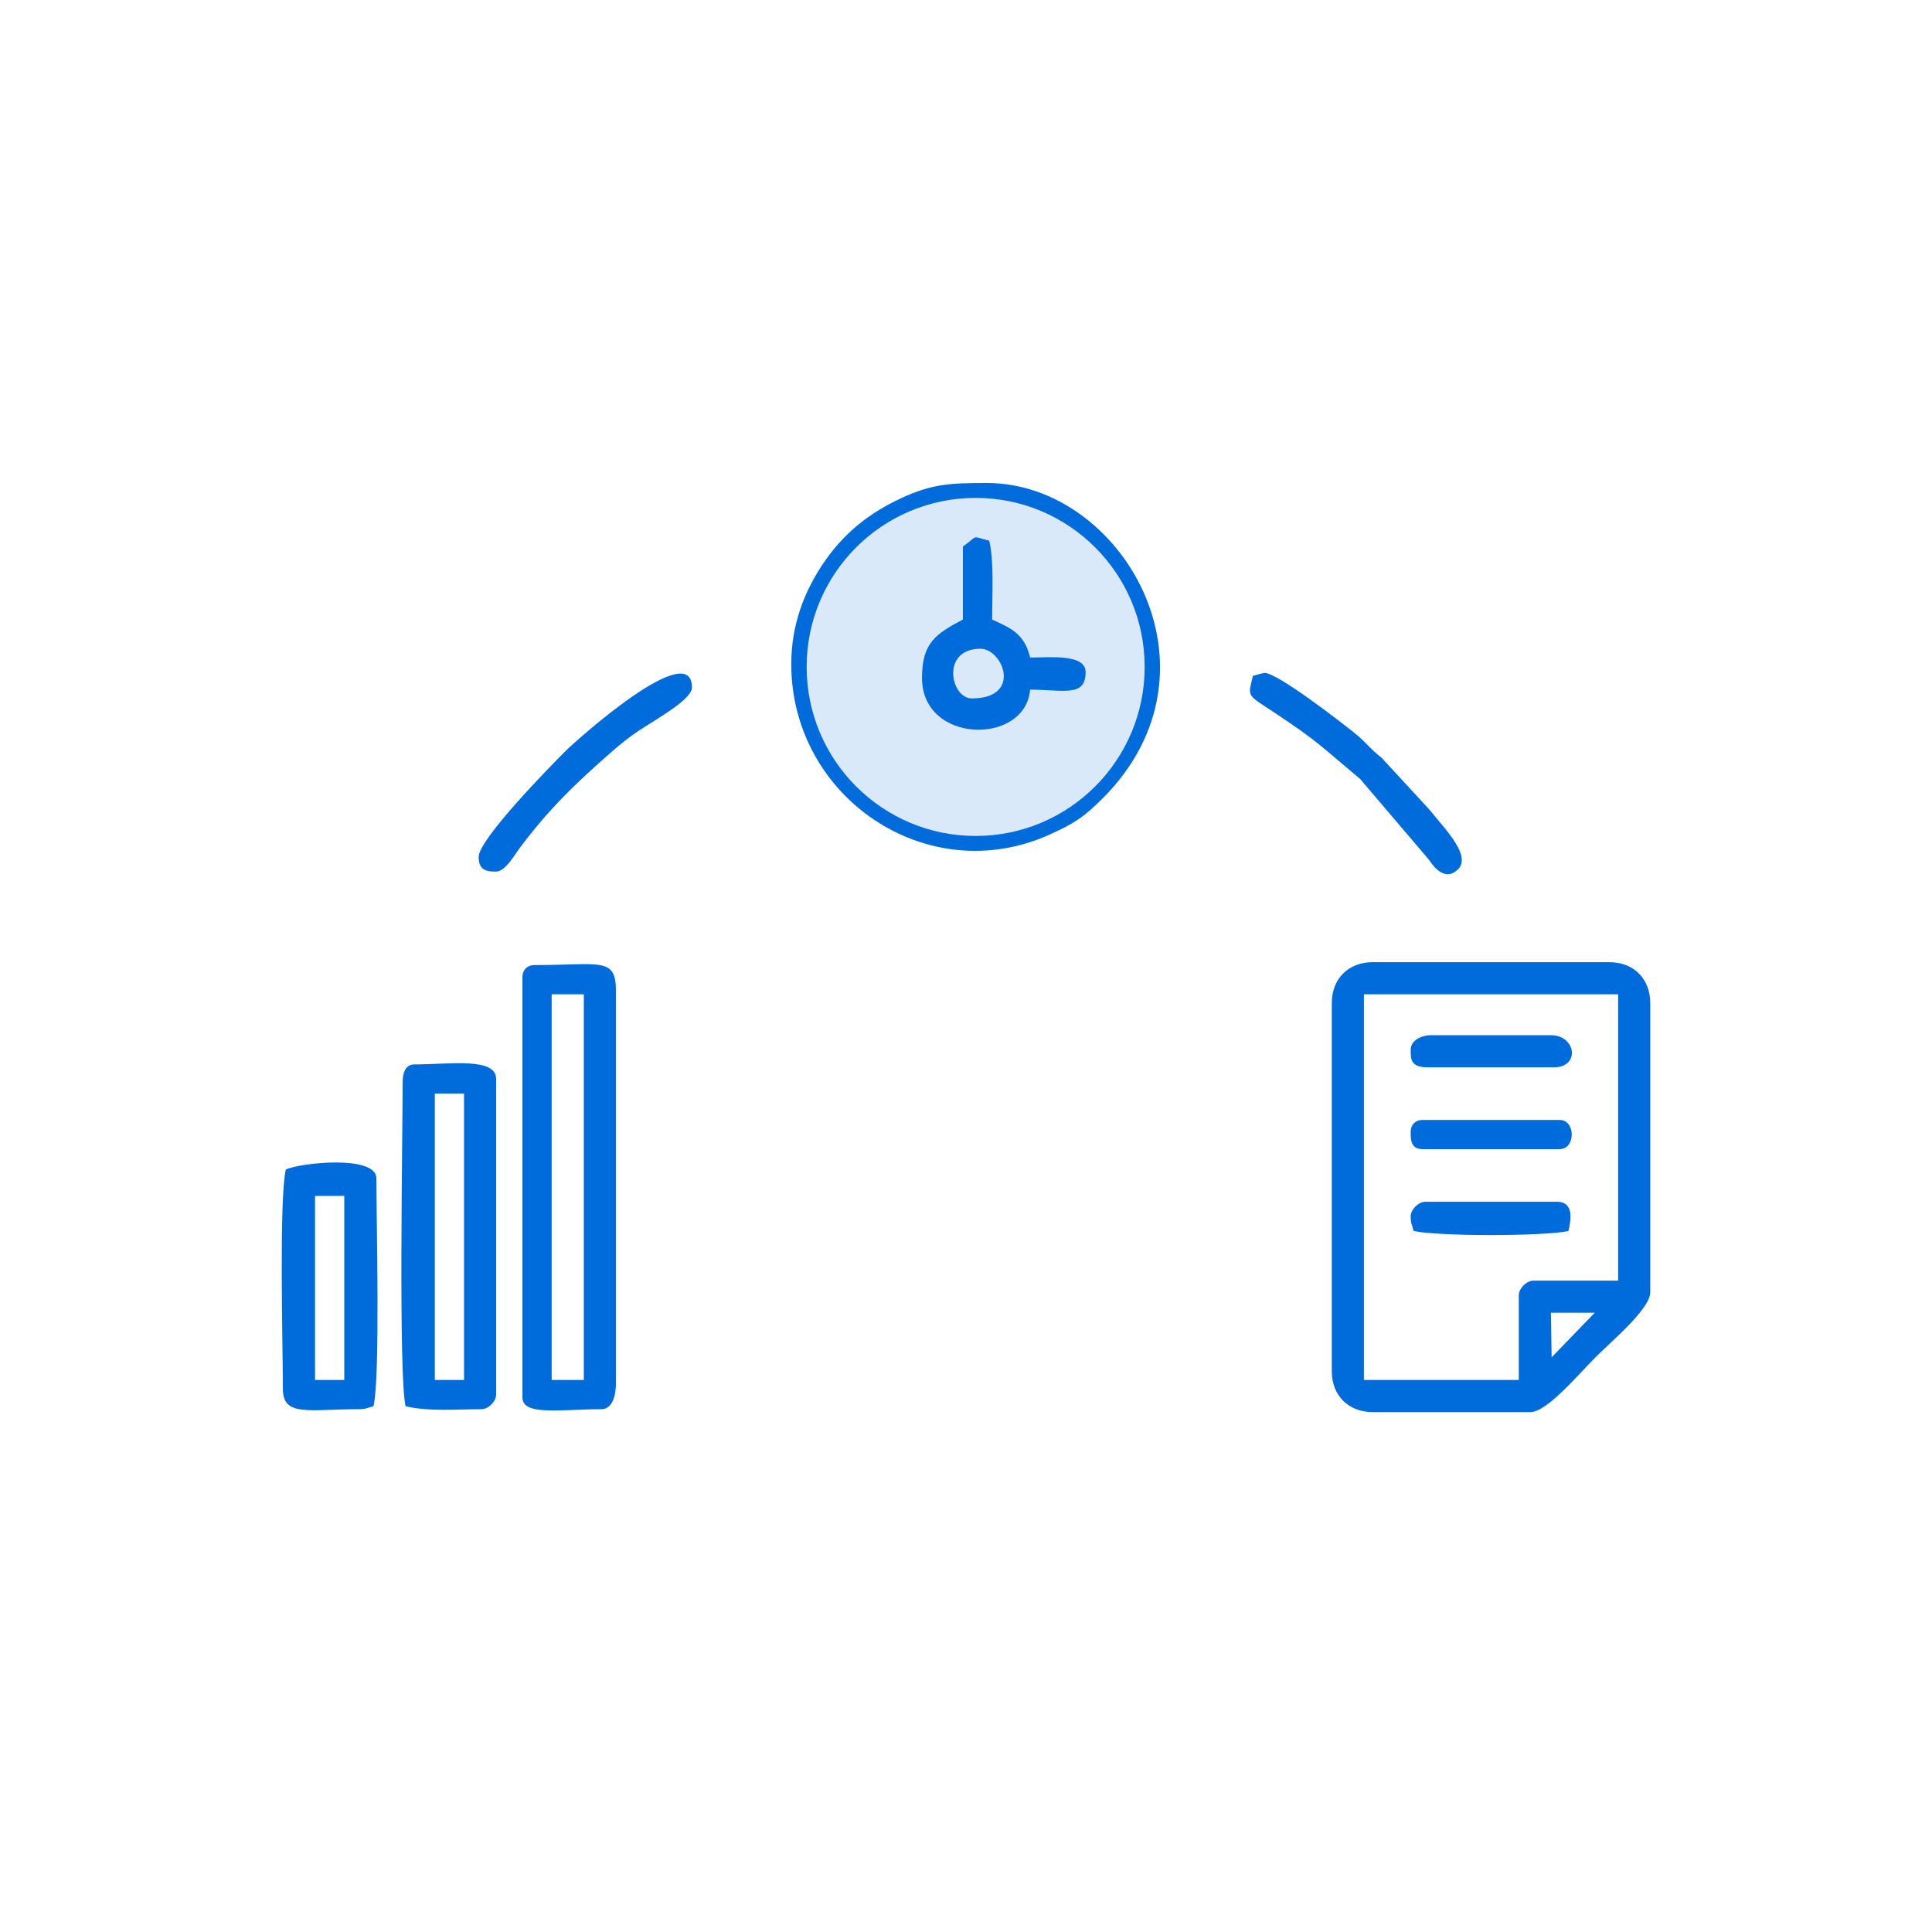 <svg width="48" height="48" viewBox="0 0 48 48" fill="none" xmlns="http://www.w3.org/2000/svg">
<path fill-rule="evenodd" clip-rule="evenodd" d="M38.55 33.722L38.532 32.615H39.621L38.55 33.722ZM37.734 32.18V34.285H33.886V24.703H40.202V31.817H38.097C37.927 31.817 37.734 32.011 37.734 32.18ZM33.088 24.921V34.067C33.088 34.671 33.5 35.083 34.104 35.083H38.024C38.434 35.083 39.215 34.146 39.639 33.722C40.062 33.299 41 32.517 41 32.107V24.921C41 24.317 40.588 23.905 39.984 23.905H34.104C33.5 23.905 33.088 24.317 33.088 24.921Z" fill="#006BDA"/>
<path fill-rule="evenodd" clip-rule="evenodd" d="M24.377 20.348C23.147 20.348 22.333 20.015 21.6 19.277C19.99 17.657 20.127 15.207 21.598 13.794C21.927 13.478 22.274 13.279 22.704 13.086C23.731 12.623 24.738 12.627 25.779 13.066C27.921 13.97 28.951 16.865 27.022 19.146C26.512 19.748 25.459 20.348 24.377 20.348ZM19.659 16.501C19.659 19.802 23.026 22.106 26.073 20.737C26.685 20.462 26.932 20.3 27.408 19.822C30.584 16.627 27.869 12 24.522 12C23.577 12 23.102 12.017 22.222 12.458C21.497 12.821 20.922 13.311 20.47 13.973C19.98 14.692 19.659 15.523 19.659 16.501Z" fill="#006BDA"/>
<path fill-rule="evenodd" clip-rule="evenodd" d="M13.706 24.703H14.505V34.285H13.706V24.703ZM12.98 24.268V34.721C12.98 35.187 13.952 35.011 14.94 35.011C15.225 35.011 15.303 34.652 15.303 34.358V24.631C15.303 23.762 14.925 23.977 13.271 23.977C13.101 23.977 12.98 24.098 12.98 24.268Z" fill="#006BDA"/>
<path fill-rule="evenodd" clip-rule="evenodd" d="M10.803 27.171H11.529V34.285H10.803V27.171ZM10.004 26.881C10.004 28.163 9.897 34.167 10.077 34.938C10.664 35.075 11.353 35.011 11.964 35.011C12.133 35.011 12.327 34.817 12.327 34.648V26.808C12.327 26.26 11.179 26.445 10.295 26.445C10.072 26.445 10.004 26.658 10.004 26.881Z" fill="#006BDA"/>
<path fill-rule="evenodd" clip-rule="evenodd" d="M7.827 29.712H8.553V34.285H7.827V29.712ZM7.101 29.058C6.93 29.794 7.028 33.471 7.028 34.503C7.028 35.209 7.664 35.011 8.916 35.011C9.112 35.011 9.116 34.976 9.279 34.938C9.451 34.198 9.351 30.33 9.351 29.276C9.351 28.684 7.442 28.889 7.101 29.058Z" fill="#006BDA"/>
<path fill-rule="evenodd" clip-rule="evenodd" d="M31.128 16.791C31 17.339 30.961 17.237 31.708 17.735C32.755 18.431 32.816 18.538 33.792 19.353L35.495 21.352C35.647 21.583 35.925 21.897 36.224 21.597C36.563 21.259 35.907 20.604 35.506 20.107L34.322 18.823C34.065 18.629 33.925 18.43 33.679 18.232C33.295 17.923 31.738 16.718 31.418 16.718C31.4 16.718 31.151 16.782 31.128 16.791Z" fill="#006BDA"/>
<path fill-rule="evenodd" clip-rule="evenodd" d="M11.892 21.291C11.892 21.649 12.129 21.654 12.327 21.654C12.553 21.654 12.788 21.235 12.908 21.074C13.633 20.102 14.316 19.448 15.215 18.662C15.415 18.487 15.646 18.302 15.869 18.155C16.309 17.863 17.191 17.379 17.191 17.081C17.191 15.813 14.284 18.424 14.05 18.659C13.68 19.031 11.892 20.848 11.892 21.291Z" fill="#006BDA"/>
<path fill-rule="evenodd" clip-rule="evenodd" d="M35.048 30.22C35.048 30.416 35.083 30.42 35.12 30.583C35.699 30.718 38.389 30.718 38.968 30.583C39.024 30.34 39.126 29.857 38.677 29.857H35.411C35.242 29.857 35.048 30.051 35.048 30.22Z" fill="#006BDA"/>
<path fill-rule="evenodd" clip-rule="evenodd" d="M35.048 26.082C35.048 26.321 35.045 26.518 35.483 26.518H38.605C39.267 26.518 39.157 25.719 38.532 25.719H35.556C35.311 25.719 35.048 25.848 35.048 26.082Z" fill="#006BDA"/>
<path fill-rule="evenodd" clip-rule="evenodd" d="M35.048 28.115C35.048 28.281 35.036 28.55 35.338 28.55H38.75C39.149 28.55 39.149 27.825 38.75 27.825H35.338C35.168 27.825 35.048 27.945 35.048 28.115Z" fill="#006BDA"/>
<path d="M24.24 20.391C26.35 20.391 28.061 18.68 28.061 16.569C28.061 14.459 26.35 12.748 24.24 12.748C22.129 12.748 20.419 14.459 20.419 16.569C20.419 18.68 22.129 20.391 24.24 20.391Z" fill="#D9E9FA" stroke="#D9E9FA" stroke-width="0.756" stroke-miterlimit="22.926"/>
<path fill-rule="evenodd" clip-rule="evenodd" d="M24.359 16.118C24.918 16.118 25.41 17.352 24.141 17.352C23.616 17.352 23.37 16.118 24.359 16.118ZM23.923 13.577V15.392C23.245 15.751 22.907 15.972 22.907 16.844C22.907 18.492 25.477 18.521 25.593 17.134C26.422 17.134 26.972 17.331 26.972 16.699C26.972 16.239 26.084 16.336 25.593 16.336C25.448 15.714 25.065 15.591 24.649 15.392C24.649 14.748 24.7 13.96 24.577 13.432C24.098 13.318 24.339 13.288 23.923 13.577Z" fill="#006BDA"/>
</svg>
